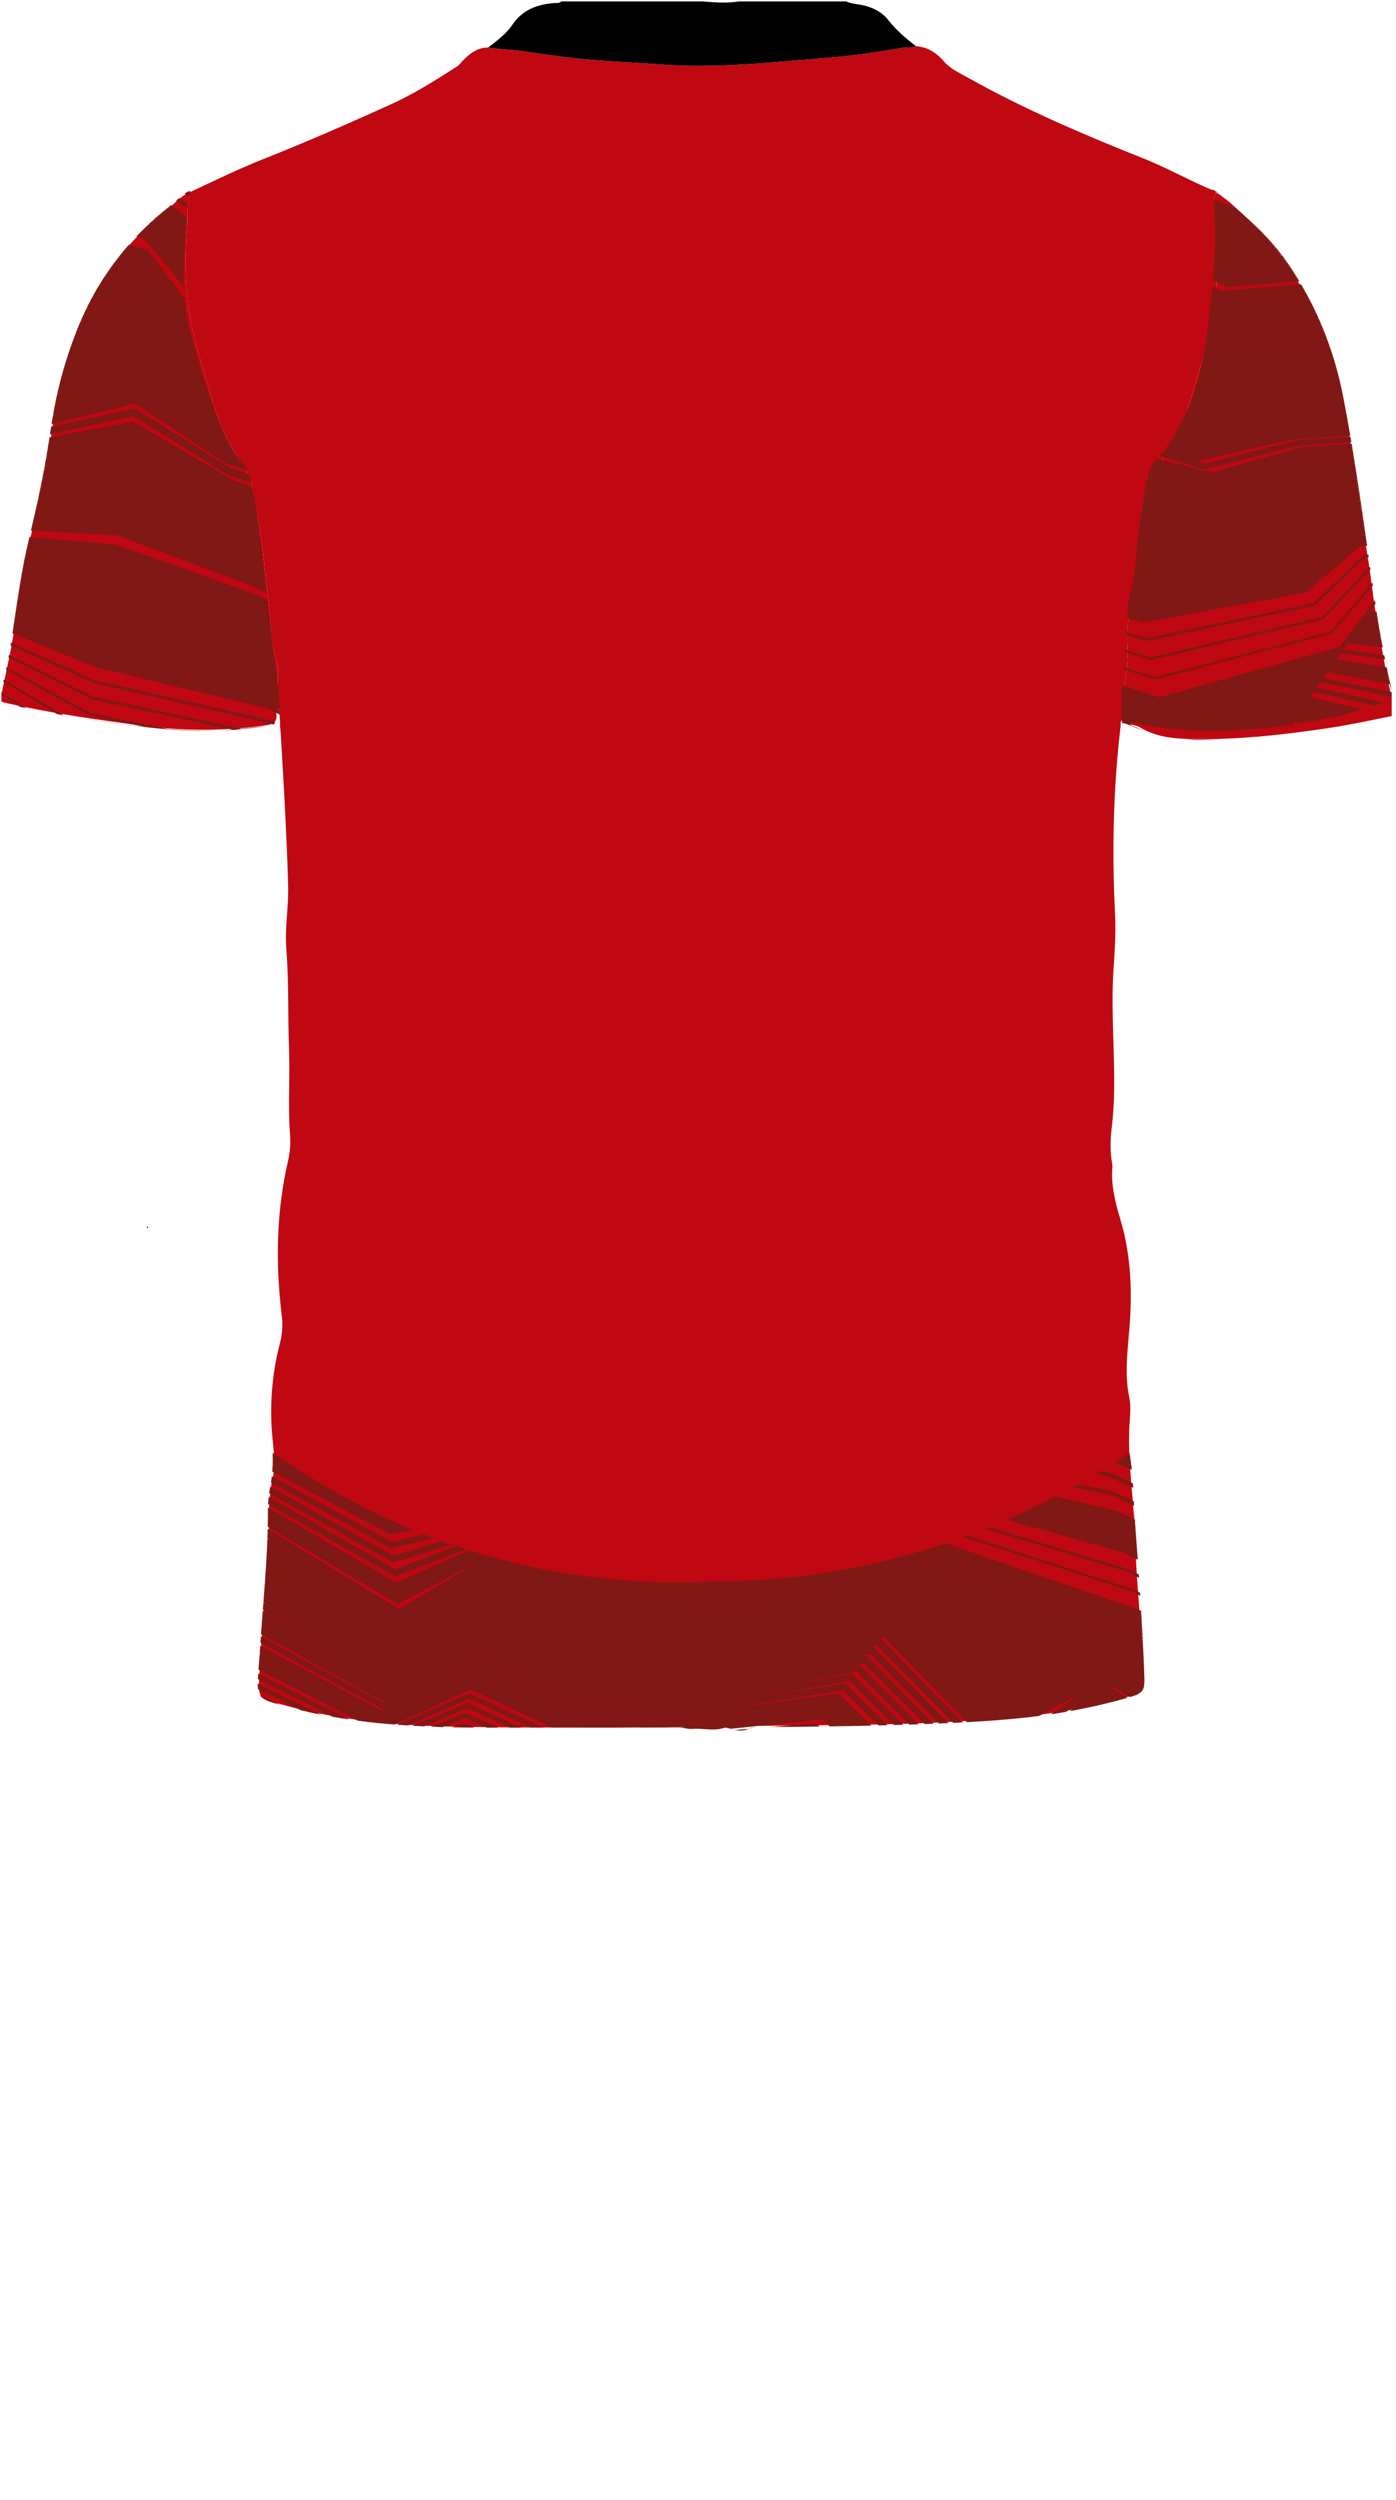<!--?xml version="1.0" encoding="utf-8"?-->
<!-- Generator: Adobe Illustrator 24.2.3, SVG Export Plug-In . SVG Version: 6.00 Build 0)  -->
<svg version="1.1" id="Camada_1" xmlns="http://www.w3.org/2000/svg" xmlns:xlink="http://www.w3.org/1999/xlink" x="0px" y="0px" viewBox="0 0 234 419" enable-background="new 0 0 234 419" xml:space="preserve">
<g onclick="select(this)" class="" id="c-estampa-primaria" fill="#bf0811">
	<path d="M203.848,32.285c0.273,0.16,0.571,0.29,0.817,0.486
		c10.193,8.098,16.727,18.492,19.741,31.162c1.316,5.53,2.12,11.126,2.859,16.75
		c0.785,5.978,2.012,11.893,2.743,17.882c0.537,4.399,1.419,8.74,2.156,13.106
		c0.295,1.749,0.74,3.473,1.116,5.209c0,1.04,0,2.08,0,3.12
		c-3.473,0.693-6.93,1.46-10.436,1.985c-7.909,1.185-15.84,2.075-23.858,1.846
		c-2.782-0.079-5.481-0.478-7.93-1.948c-0.902-0.542-2.166-0.268-2.903-1.23
		c0.269-1.317,0.001-2.647,0.137-3.98c0.287-2.809,0.876-5.61,0.721-8.439
		c-0.1-1.814-0.042-3.609,0.287-5.361c0.632-3.369,1.312-6.705,1.378-10.166
		c0.065-3.428,0.533-6.842,1.218-10.212c0.326-1.605,0.61-3.358,1.885-4.415
		c1.198-0.993,1.875-2.229,2.646-3.474c2.287-3.693,3.126-7.917,4.421-11.972
		c1.606-5.029,2.825-10.154,3.087-15.443c0.215-4.353,0.061-8.711-0.355-13.056
		C203.519,33.517,203.406,32.849,203.848,32.285z"></path>
	<path d="M0.24,116.4c0.399-1.892,0.799-3.785,1.197-5.677
		c0.756-3.595,1.274-7.23,1.779-10.865c0.936-6.742,2.826-13.277,4.238-19.916
		c0.914-4.295,1.178-8.707,2.154-12.999c1.603-7.051,3.838-13.858,7.71-20.03
		c2.81-4.479,6.325-8.341,10.492-11.583c1.22-0.949,2.171-2.227,3.598-2.916
		c0.41,0.666,0.442,1.435,0.138,2.069c-0.215,0.45-0.162,0.793-0.144,1.22
		c0.034,0.835,0.016,1.677-0.048,2.511c-0.405,5.268-0.318,10.506,0.675,15.722
		c0.914,4.794,2.512,9.389,3.865,14.058c0.954,3.292,2.415,6.309,4.326,9.15
		c0.904,1.345,1.753,2.782,2.099,4.402c0.264,1.238,0.281,2.53,0.565,3.762
		c1.292,5.608,1.553,11.353,2.304,17.031c0.32,2.417,0.119,4.893,0.904,7.26
		c0.945,2.847,0.195,5.8,0.47,8.691c-0.424,0.435-0.255,0.988-0.216,1.469
		c0.098,1.194-0.47,1.595-1.579,1.758c-6.848,1.002-13.685,1.029-20.554,0.136
		c-7.771-1.01-15.523-2.103-23.17-3.845c-0.269-0.061-0.534-0.138-0.801-0.207
		C0.24,117.2,0.24,116.8,0.24,116.4z"></path>
	<path d="M81.823,7.965c1.993,0.322,4.015,0.345,6.017,0.64
		c4.336,0.638,8.68,1.253,13.057,1.561c3.225,0.227,6.456,0.363,9.679,0.615
		c9.568,0.747,19.058-0.393,28.563-1.139c4.129-0.324,8.217-0.986,12.299-1.666
		c0.704-0.117,1.439,0.118,2.112-0.228c2.004,0.128,3.471,1.15,4.762,2.635
		c1.002,1.153,2.436,1.794,3.754,2.535c9.525,5.349,19.543,9.638,29.676,13.665
		c3.977,1.581,7.69,3.715,11.639,5.343c0.175,0.072,0.312,0.237,0.467,0.358
		c-0.442,0.564-0.33,1.232-0.27,1.851c0.417,4.345,0.57,8.702,0.355,13.056
		c-0.261,5.289-1.481,10.414-3.087,15.443c-1.294,4.054-2.133,8.279-4.421,11.972
		c-0.771,1.245-1.448,2.481-2.646,3.474c-1.275,1.057-1.559,2.81-1.885,4.415
		c-0.685,3.37-1.152,6.784-1.218,10.212c-0.066,3.46-0.746,6.797-1.378,10.166
		c-0.329,1.752-0.387,3.546-0.287,5.361c0.155,2.829-0.434,5.63-0.721,8.439
		c-0.136,1.333,0.132,2.664-0.137,3.98c-0.435,0.263-0.279,0.716-0.322,1.087
		c-1.231,10.473-1.457,20.977-0.92,31.501c0.164,3.205-0.089,6.392-0.283,9.584
		c-0.367,6.038,0.118,12.071,0.138,18.107c0.009,2.761-0.101,5.514-0.44,8.259
		c-0.23,1.87-0.259,3.75,0.062,5.62c0.041,0.236,0.103,0.48,0.082,0.714
		c-0.284,3.13,0.513,6.073,1.388,9.038c1.755,5.946,1.943,12.037,1.446,18.18
		c-0.309,3.811-0.816,7.616-0.013,11.448c0.258,1.229,0.183,2.557,0.084,3.826
		c-0.507,6.49,0.695,12.899,0.87,19.358c0.155,5.711,0.699,11.411,1.065,17.116
		c0.138,2.145,0.307,4.29,0.375,6.437c0.075,2.383-0.153,2.709-2.474,3.382
		c-5.462,1.582-11.036,2.638-16.687,3.237
		c-13.343,1.415-26.745,1.512-40.141,1.625
		c-18.556,0.157-37.114,0.496-55.67,0.2
		c-10.006-0.16-19.965-1.046-29.664-3.777c-3.688-1.039-3.81-1.06-3.586-4.808
		c0.421-7.056,0.986-14.104,1.511-21.154c0.24-3.231-0.109-6.482,0.363-9.703
		c0.075-0.514,0.089-1.044,0.225-1.541c0.858-3.142,0.106-6.277-0.044-9.409
		c-0.227-4.711,0.211-9.354,1.414-13.899c0.422-1.596,0.482-3.134,0.289-4.723
		c-1.05-8.642-0.907-17.231,1.049-25.752c0.331-1.443,0.47-2.931,0.353-4.411
		c-0.377-4.752,0.009-9.509-0.17-14.264c-0.213-5.632-0.018-11.276-0.452-16.903
		c-0.277-3.6,0.407-7.168,0.299-10.777c-0.291-9.714-0.883-19.41-1.475-29.107
		c-0.018-0.296,0.099-0.658-0.267-0.855c-0.275-2.891,0.475-5.844-0.47-8.691
		c-0.785-2.366-0.584-4.843-0.904-7.26c-0.752-5.679-1.012-11.423-2.304-17.031
		c-0.284-1.232-0.301-2.524-0.565-3.762c-0.346-1.62-1.195-3.057-2.099-4.402
		c-1.91-2.841-3.372-5.859-4.326-9.15c-1.353-4.668-2.951-9.264-3.865-14.058
		c-0.994-5.216-1.08-10.453-0.675-15.722c0.064-0.834,0.083-1.676,0.048-2.511
		c-0.018-0.427-0.071-0.77,0.144-1.22c0.304-0.635,0.271-1.403-0.138-2.069
		c4.256-1.993,8.474-4.064,12.849-5.798c7.158-2.837,14.209-5.927,21.222-9.104
		c3.902-1.767,7.518-4.042,11.105-6.359c0.391-0.253,0.692-0.65,1.017-0.998
		C78.751,8.925,80.044,7.979,81.823,7.965z"></path>
</g>
<path d="M24.725,205.565c0.028,0.021,0.075,0.038,0.081,0.064
	c0.02,0.087-0.025,0.14-0.113,0.136c-0.029-0.001-0.076-0.034-0.082-0.06
	C24.591,205.616,24.636,205.568,24.725,205.565z"></path>
<g onclick="select(this)" class="" id="c-estampa-secundaria" fill="#801815">
	<path d="M31.295,53.676l-6.322-9.129l-5.232-1.269
		c-0.117,0.152-0.239,0.301-0.355,0.455l5.743,1.255L31.295,53.676z"></path>
	<path d="M21.309,41.344c-0.457,0.536-0.901,1.08-1.333,1.632l5.208,1.263
		l6.159,8.893c-0.142-0.796-0.257-1.59-0.34-2.379l-6.419-8.532L21.309,41.344z"></path>
	<path d="M29.118,51.297L24.895,45.347l-5.766-1.261
		c-0.106,0.144-0.209,0.29-0.313,0.435l6.258,1.217L29.118,51.297z"></path>
	<path d="M26.927,49.049l-2.111-2.902l-6.29-1.224
		c-0.097,0.137-0.197,0.272-0.292,0.41l6.783,1.154L26.927,49.049z"></path>
	<path d="M22.967,65.553L8.966,69.321c-0.026,0.126-0.046,0.252-0.07,0.378
		l14.019-3.415L38.123,76.385l2.073,0.697c-0.158-0.201-0.313-0.419-0.468-0.64
		l-2.607-0.85L22.967,65.553z"></path>
	<path d="M24.505,37.989l6.296,7.025c0.012-0.543,0.029-1.082,0.052-1.614
		l-5.809-5.906C24.861,37.655,24.684,37.824,24.505,37.989z"></path>
	<path d="M25.403,37.182l5.481,5.572c0.026-0.517,0.056-1.027,0.088-1.533
		l-4.957-4.57C25.81,36.827,25.606,37.004,25.403,37.182z"></path>
	<path d="M24.739,46.948l-6.808-1.158c-0.086,0.128-0.172,0.258-0.257,0.387
		l7.279,1.059L24.739,46.948z"></path>
	<path d="M31.82,32.227c0.017-0.084,0.034-0.167,0.051-0.251
		c-0.092,0.039-0.183,0.081-0.276,0.12L31.82,32.227z"></path>
	<path d="M217.344,46.436c-0.119-0.19-0.24-0.38-0.362-0.569
		c-3.427,0.284-6.854,0.568-10.281,0.854l-3.24-1.768
		c-0.023,0.362-0.052,0.739-0.079,1.11l2.319,1.316L217.344,46.436z"></path>
	<path d="M27.502,35.381l3.66,3.043c0.034-0.492,0.064-0.974,0.093-1.451
		l-2.996-2.231C28.008,34.956,27.755,35.169,27.502,35.381z"></path>
	<path d="M30.8,47.407c-0.013-0.586-0.02-1.169-0.013-1.747l-6.599-7.363
		c-0.242,0.228-0.478,0.462-0.715,0.696c-0.095,0.096-0.191,0.191-0.285,0.288
		L24.439,39.648L30.8,47.407z"></path>
	<path d="M26.401,36.318l4.614,4.253c0.034-0.501,0.068-0.994,0.102-1.482
		l-4.034-3.354C26.853,35.928,26.629,36.125,26.401,36.318z"></path>
	<path d="M36.591,73.619l-13.343-10.129L9.337,67.58
		c-0.023,0.103-0.046,0.205-0.069,0.308l13.949-3.754L36.591,73.619z"></path>
	<path d="M33.596,69.65l-10.066-8.2L9.739,65.838
		c-0.018,0.078-0.038,0.155-0.056,0.233l13.839-4.068L33.596,69.65z"></path>
	<path d="M24.587,48.552l-7.82-0.943c-0.068,0.111-0.137,0.222-0.204,0.334
		l8.156,0.778L24.587,48.552z"></path>
	<polygon fill="none" points="12.264,57.154 12.26,57.166 12.655,57.109 	"></polygon>
	<path d="M40.543,91.619l-20.022-8.801L6.501,83.449
		c-0.069,0.3-0.141,0.6-0.212,0.899l14.08-0.188l20.934,8.716h0.002
		l2.802,1.176c-0.041-0.342-0.081-0.684-0.122-1.025l-3.43-1.403L40.543,91.619z"></path>
	<path d="M20.845,80.581L6.898,81.637c-0.06,0.281-0.115,0.562-0.177,0.842
		l13.979-0.629l20.213,8.885l0-0.001l2.938,1.202
		c-0.04-0.323-0.08-0.644-0.12-0.963l-3.581-1.426L20.845,80.581z"></path>
	<path d="M12.684,55.995c-0.007,0.018-0.013,0.036-0.02,0.055l1.917-0.223
		L12.684,55.995z"></path>
	<path d="M24.365,50.96l-9.253-0.409c-0.042,0.081-0.083,0.163-0.124,0.245
		l9.383,0.171L24.365,50.96z"></path>
	<path d="M24.439,50.157l-8.79-0.615c-0.051,0.092-0.104,0.183-0.154,0.276
		l8.992,0.398L24.439,50.157z"></path>
	<path d="M13.595,53.741c-0.02,0.046-0.037,0.092-0.056,0.138l5.047-0.311
		L13.595,53.741z"></path>
	<path d="M14.585,51.587c-0.015,0.031-0.032,0.062-0.047,0.093
		c-0.019,0.039-0.035,0.079-0.054,0.119l8.115-0.066L14.585,51.587z"></path>
	<path d="M14.093,52.651c-0.027,0.058-0.054,0.117-0.08,0.176l6.576-0.228
		L14.093,52.651z"></path>
	<path d="M220.878,78.569l6.231-0.422c-0.023-0.173-0.047-0.346-0.07-0.519
		l-6.847,0.456l-14.135,4.934c-4.64-0.635-9.288-1.257-13.931-1.894
		c-0.087,0.4-0.174,0.828-0.261,1.274l15.499,1.397L220.878,78.569z"></path>
	<path d="M215.81,94.648l10.197-7.129l2.497-0.19
		c-0.062-0.377-0.122-0.754-0.184-1.131l-2.999,0.224l-10.743,6.807
		c-8.138,0.799-16.275,1.601-24.412,2.406c-0.119,0.848-0.245,1.561-0.369,2.172
		l0.547,0.135L215.81,94.648z"></path>
	<path d="M218.685,98.848l9.083-7.763l1.315-0.105
		c-0.07-0.455-0.144-0.91-0.217-1.365l-1.795,0.14l-9.621,7.431
		c-8.829,1.398-17.659,2.794-26.489,4.192l-1.862-0.478
		C189.037,101.266,189,101.619,189,102c0,0.245-0.015,0.643-0.042,1.148l2.683,0.717
		L218.685,98.848z"></path>
	<path d="M218.792,48.911c-0.09-0.164-0.177-0.33-0.269-0.494
		c-4.714,0.372-9.427,0.744-14.141,1.118l-1.226-0.725
		c-0.033,0.346-0.071,0.703-0.107,1.056l0.372,0.23L218.792,48.911z"></path>
	<path d="M203.245,80.068l-10.004-2.42l0,0
		c-0.118,0.101-0.255,0.389-0.402,0.801l11.759,2.202l14.605-4.591l7.553-0.494
		c-0.018-0.111-0.034-0.222-0.053-0.333l-8.18,0.526L203.245,80.068z"></path>
	<path d="M225.138,85.857l3.089-0.23c-0.056-0.34-0.111-0.68-0.166-1.021
		l-3.605,0.264l-11.307,6.495c-7.56,0.496-15.12,0.99-22.679,1.492
		c-0.069,0.814-0.145,1.541-0.227,2.192l24.144-2.38L225.138,85.857z"></path>
	<path d="M217.244,96.705l9.641-7.446l1.903-0.148
		c-0.067-0.415-0.13-0.831-0.198-1.246l-2.395,0.182l-10.182,7.119
		c-8.567,1.108-17.134,2.214-25.701,3.324l-0.627-0.155
		c-0.186,0.849-0.359,1.491-0.485,2.065l1.79,0.459L217.244,96.705z"></path>
	<path d="M220.04,77.288l6.892-0.459c-0.019-0.142-0.039-0.284-0.058-0.426
		l-7.516,0.491l-14.707,4.622l-12.069-2.259c-0.089,0.317-0.181,0.678-0.274,1.068
		l13.671,1.87L220.04,77.288z"></path>
	<path d="M39.702,87.475l-18.542-9.109L7.271,79.833
		c-0.01,0.052-0.016,0.104-0.026,0.156c-0.04,0.21-0.09,0.418-0.132,0.628
		l13.913-1.054l19.492,9.053l3.069,1.222c-0.04-0.304-0.079-0.605-0.119-0.904
		l-3.724-1.443L39.702,87.475z"></path>
	<path d="M222.566,81.296l4.931-0.347c-0.034-0.237-0.071-0.474-0.104-0.712
		l-5.507,0.38l-12.999,5.559c-5.846-0.275-11.692-0.551-17.538-0.823
		c-0.086,0.547-0.169,1.107-0.248,1.675l19.053,0.128L222.566,81.296z"></path>
	<path d="M223.417,82.75l4.299-0.308c-0.042-0.27-0.079-0.541-0.119-0.812
		l-4.861,0.342l-12.433,5.87c-6.432-0.044-12.864-0.088-19.296-0.13
		c-0.081,0.615-0.157,1.235-0.226,1.854l20.776-0.639L223.417,82.75z"></path>
	<path d="M224.273,84.269l3.689-0.27c-0.049-0.305-0.1-0.609-0.149-0.914
		l-4.22,0.303l-11.869,6.182c-7.005,0.213-14.01,0.427-21.015,0.646
		c-0.071,0.682-0.135,1.359-0.187,2.023l22.445-1.476L224.273,84.269z"></path>
	<path d="M221.441,54.462c-0.02-0.048-0.04-0.096-0.06-0.144l-2.634,0.851
		c-5.5,0.382-11,0.763-16.5,1.145c-0.013,0.089-0.026,0.179-0.039,0.269
		l15.317-1.035L221.441,54.462z"></path>
	<path d="M212.896,40.456c-0.208-0.237-0.399-0.486-0.613-0.719
		c-0.084-0.092-0.178-0.174-0.263-0.264l-8.447-3.848
		c0.021,0.421,0.038,0.85,0.051,1.291l7.798,3.675L212.896,40.456z"></path>
	<path d="M213.894,41.626c-0.197-0.24-0.404-0.474-0.607-0.711
		c-0.651,0.059-1.303,0.119-1.954,0.178l-7.697-3.628
		c0.009,0.408,0.014,0.825,0.016,1.249l6.625,3.234L213.894,41.626z"></path>
	<path d="M208.219,35.888l-4.763-2.099c0.035,0.434,0.066,0.878,0.092,1.335
		l7.578,3.452C210.182,37.652,209.206,36.764,208.219,35.888z"></path>
	<path d="M215.717,44.006c-0.155-0.216-0.314-0.428-0.473-0.641
		c-2.075,0.181-4.15,0.361-6.226,0.543l-5.39-2.728
		c-0.009,0.383-0.024,0.779-0.039,1.174l4.398,2.31L215.717,44.006z"></path>
	<path d="M214.834,42.809c-0.172-0.225-0.333-0.457-0.51-0.679
		c-1.383,0.123-2.766,0.246-4.149,0.37l-6.521-3.183
		c-0.001,0.395-0.007,0.801-0.014,1.21l5.492,2.779L214.834,42.809z"></path>
	<path d="M224.697,64.471c-0.024-0.097-0.047-0.195-0.072-0.293l-12.221,0.969
		L224.697,64.471z"></path>
	<path d="M220.557,52.414c-0.014-0.032-0.03-0.063-0.045-0.094
		c-5.966,0.435-11.931,0.873-17.896,1.31c-0.015,0.117-0.032,0.239-0.048,0.357
		l17.03-1.214L220.557,52.414z"></path>
	<path d="M220.986,53.377c-0.011-0.026-0.021-0.052-0.032-0.077
		c-0.386,0.144-0.771,0.288-1.157,0.432c-5.787,0.41-11.573,0.825-17.36,1.238
		c-0.014,0.105-0.027,0.207-0.042,0.313l16.165-1.122L220.986,53.377z"></path>
	<path d="M222.901,58.312c-0.03-0.089-0.056-0.179-0.087-0.268
		c-2.404,0.478-4.807,0.955-7.211,1.435c-4.676,0.296-9.352,0.596-14.027,0.896
		c-0.01,0.047-0.021,0.089-0.031,0.136l12.872-0.799L222.901,58.312z"></path>
	<path d="M216.567,45.214c-0.135-0.202-0.267-0.406-0.406-0.606
		c-2.767,0.235-5.534,0.47-8.301,0.706l-4.297-2.257
		c-0.017,0.372-0.039,0.758-0.06,1.141l3.342,1.824L216.567,45.214z"></path>
	<path d="M222.406,56.94c-0.029-0.079-0.058-0.157-0.087-0.236
		c-1.889,0.446-3.778,0.892-5.667,1.339c-4.944,0.323-9.889,0.649-14.833,0.975
		c-0.011,0.06-0.021,0.12-0.032,0.18l13.659-0.872L222.406,56.94z"></path>
	<path d="M221.93,55.65c-0.026-0.066-0.047-0.132-0.073-0.198
		c-1.387,0.385-2.773,0.769-4.16,1.154c-5.216,0.352-10.432,0.704-15.647,1.057
		c-0.011,0.076-0.021,0.148-0.033,0.224l14.467-0.951L221.93,55.65z"></path>
	<path d="M219.227,49.708c-5.335,0.411-10.671,0.822-16.007,1.234l-0.266-0.164
		c-0.023,0.209-0.046,0.419-0.07,0.63l16.59-1.247
		C219.396,50.008,219.307,49.861,219.227,49.708z"></path>
	<path d="M64.823,284.244l-20.935-11.772
		c-0.008,0.098-0.012,0.197-0.021,0.295l20.846,11.535L64.823,284.244z"></path>
	<path d="M65.031,283.128l-21.059-12.026c-0.003,0.075-0.008,0.15-0.011,0.225
		l21.028,11.824L65.031,283.128z"></path>
	<path d="M79.687,278.691l-6.712,3.466l6.225-3.095l14.312,6.861l18.867,3.553
		c0.514-0.001,1.028-0.001,1.542-0.001c0.245-0,0.486,0.007,0.727,0.023
		c-6.966-1.328-13.933-2.655-20.899-3.985L79.687,278.691z"></path>
	<path d="M119.45,287.826c-8.367-1.631-16.733-3.266-25.1-4.9
		l-14.16-7.027l-5.885,3.266l5.619-3.01l14.448,7.089l24.451,4.719l20.55-2.558
		l3.924,3.833c0.442-0.009,0.883-0.014,1.325-0.025l-4.442-4.372L119.45,287.826z"></path>
	<path d="M79.206,280.104l-15.306,7.611l-20.319-10.867
		c-0.006,0.148-0.011,0.295-0.021,0.443l20.275,10.649l15.32-7.326l14.242,6.746
		l11.424,2.124c0.841-0.001,1.681-0.001,2.522-0.002l-14.129-2.661L79.206,280.104
		z"></path>
	<path d="M143.841,265.358l-0.052-0.051l-18.718,4.85l-15.081-5.066
		c-0.346-0.011-0.697-0.016-1.041-0.029l16.208,5.215L143.841,265.358z"></path>
	<path d="M98.262,264.154c-0.754-0.099-1.507-0.198-2.247-0.309l25.682,7.51
		C113.886,268.955,106.074,266.555,98.262,264.154z"></path>
	<path d="M143.022,264.544l-0.12-0.115l-17.904,4.558l-10.984-3.842
		c-0.306,0.001-0.617,0.007-0.922,0.006l12.014,4.036L143.022,264.544z"></path>
	<path d="M142.187,263.701l-0.189-0.179l-17.091,4.266l-7.429-2.699
		c-0.288,0.009-0.581,0.024-0.868,0.031l8.427,2.948L142.187,263.701z"></path>
	<path d="M139.63,267.485l-14.502,3.818
		c-6.694-2.154-13.389-4.308-20.084-6.462c-0.463-0.033-0.919-0.073-1.377-0.111
		l21.521,6.613L139.63,267.485z"></path>
	<path d="M79.676,277.61l14.377,6.974l24.114,4.599l20.038-2.083l2.247,2.177
		c0.48-0.004,0.96-0.009,1.44-0.014l-2.869-2.802l-20.23,2.518
		c-8.248-1.59-16.496-3.183-24.743-4.775l-14.109-6.923l-10.053,5.384
		L79.676,277.61z"></path>
	<path d="M189.445,244.619c-0.08-0.383-0.125-0.766-0.156-1.149
		c-0.54,0.357-1.123,0.736-1.743,1.133c0.684,0.294,1.368,0.588,2.052,0.882
		C189.548,245.197,189.506,244.907,189.445,244.619z"></path>
	<path d="M44.861,257.684c-0.003,0.095-0.01,0.189-0.013,0.284l22.206,13.821
		l11.226-7.419l-11.419,6.734L44.861,257.684z"></path>
	<path d="M231.397,106.563l-4.386-0.365l-0.786,1.06l5.425,0.617
		C231.562,107.438,231.481,107,231.397,106.563z"></path>
	<path d="M231.071,104.717l-2.92-0.143l-0.821,1.098l3.961,0.33
		C231.212,105.574,231.141,105.145,231.071,104.717z"></path>
	<path d="M232.55,112.55l-8.96-1.479l-0.68,0.948l9.85,1.842
		C232.681,113.425,232.615,112.987,232.55,112.55z"></path>
	<path d="M230.842,103.24c-0.012-0.092-0.026-0.183-0.038-0.275l-1.513-0.015
		l-0.855,1.137l2.556,0.125C230.943,103.888,230.885,103.565,230.842,103.24z"></path>
	<path d="M188.067,280.125l3.706,2.273c0.013-0.072,0.017-0.152,0.024-0.229
		l-3.564-2.203L188.067,280.125z"></path>
	<path d="M138.417,263.559c-1.048,0.165-2.111,0.315-3.183,0.453l-10.437,2.548
		l-4.168-1.57C120.419,264.992,120.212,265,120,265
		c-0.103,0.005-0.203,0.006-0.306,0.011l5.257,1.91L138.417,263.559z"></path>
	<path d="M187.18,281.507l3.722,2.263c0.084-0.055,0.154-0.12,0.226-0.183
		l-3.831-2.349L187.18,281.507z"></path>
	<path d="M187.77,256.973l-15.385-3.958c-0.946,0.447-1.923,0.893-2.924,1.337
		l19.237,5.398l1.975,1.053c-0.007-0.102-0.015-0.205-0.022-0.307
		c-0.055-0.713-0.112-1.426-0.168-2.139L187.77,256.973z"></path>
	<path d="M190.434,257.722c-0.063-0.802-0.125-1.603-0.19-2.405l-3.22-1.573
		l-10.945-2.544c-0.942,0.482-1.917,0.966-2.926,1.451l14.805,3.808
		L190.434,257.722z"></path>
	<path d="M18.123,99.231L3.63,96.375c-0.074,0.415-0.154,0.83-0.225,1.246
		l14.5,3.423c8.553,2.658,17.355,5.032,25.97,7.545
		c0.689,0.343,1.377,0.689,2.065,1.033c-0.067-0.432-0.138-0.938-0.212-1.51
		l-2.464-1.203L18.123,99.231z"></path>
	<path d="M45.739,245.59l19.722,10.522l2.2-0.386
		c-0.827-0.357-1.635-0.717-2.424-1.08l-0.239,0.026l-3.596-1.872
		c-1.047-0.528-2.062-1.055-3.031-1.578l-12.593-6.555
		C45.772,244.975,45.759,245.283,45.739,245.59z"></path>
	<path d="M18.476,96.799l-14.504-2.311c-0.077,0.398-0.144,0.798-0.217,1.197
		l14.517,2.861c8.419,2.565,16.838,5.134,25.254,7.712
		c0.649,0.316,1.298,0.634,1.947,0.95c-0.038-0.341-0.023-0.688,0.014-1.04
		c-0.012-0.103-0.024-0.204-0.037-0.31l-2.559-1.219L18.476,96.799z"></path>
	<path d="M17.168,106.14l27.394,7.208c0.662,0.346,1.323,0.694,1.985,1.04
		c-0.05-0.541-0.106-1.082-0.167-1.622l-2.394-1.225l-26.611-7.356l-14.39-3.976
		c-0.069,0.439-0.14,0.877-0.207,1.317c-0.002,0.013-0.004,0.026-0.006,0.039
		l14.395,4.576L17.168,106.14z"></path>
	<path d="M191.37,272.103c-0.031-0.553-0.055-1.107-0.081-1.66l-0.559-0.34
		l-32.841-11.279c-1.004,0.333-2.022,0.659-3.062,0.974l36.601,13.259
		C191.409,272.739,191.388,272.421,191.37,272.103z"></path>
	<path d="M46.84,244.227c-0.382-0.254-0.745-0.496-1.093-0.728
		c0.003,0.056,0.012,0.111,0.014,0.167L46.84,244.227z"></path>
	<path d="M21.782,74.007l-13.934,2.272C7.816,76.496,7.786,76.715,7.753,76.933
		l13.915-1.875l18.076,9.404l3.261,1.229c-0.041-0.267-0.082-0.528-0.123-0.786
		l-4.011-1.47L21.782,74.007z"></path>
	<path d="M16.615,109.277l-14.223-5.132c-0.018,0.128-0.038,0.255-0.057,0.383
		c-0.052,0.36-0.112,0.72-0.165,1.08l14.206,5.756l28.837,6.877
		c0.552,0.303,1.104,0.606,1.657,0.909c-0.025-0.548-0.057-1.126-0.093-1.722
		l-2.088-1.12L16.615,109.277z"></path>
	<path d="M17.004,106.714l-0.015-0.004L2.684,102.164
		c-0.07,0.47-0.14,0.941-0.208,1.411l14.293,5.157l28.12,7.044
		c0.615,0.33,1.231,0.66,1.846,0.99c-0.037-0.547-0.079-1.105-0.126-1.67
		l-2.27-1.19L17.004,106.714z"></path>
	<path d="M21.475,76.175L7.572,78.048c-0.039,0.241-0.081,0.481-0.122,0.721
		l13.901-1.468l18.799,9.235l3.156,1.223c-0.04-0.284-0.079-0.568-0.119-0.845
		l-3.891-1.467L21.475,76.175z"></path>
	<path d="M17.755,101.693l-14.46-3.413c-0.072,0.434-0.14,0.869-0.209,1.303
		l14.454,3.994l26.684,7.377c0.689,0.351,1.376,0.704,2.065,1.056
		c-0.068-0.537-0.142-1.064-0.223-1.581l-2.435-1.217L17.755,101.693z"></path>
	<path d="M191.49,274.087l-39.526-13.462
		c-0.607,0.168-1.22,0.333-1.838,0.494l41.373,13.118
		C191.496,274.187,191.493,274.137,191.49,274.087z"></path>
	<path d="M191.527,274.701l-0.015-0.01l-42.173-13.371
		c-0.709,0.18-1.423,0.357-2.146,0.526l44.338,12.92
		C191.529,274.744,191.528,274.722,191.527,274.701z"></path>
	<path d="M129.445,264.622c-0.881,0.07-1.771,0.129-2.666,0.181l-2.107,0.502
		l-0.945-0.368c-0.318,0.01-0.638,0.019-0.958,0.026l2.078,0.782L129.445,264.622z"></path>
	<path d="M191.451,273.436c-12.424-4.5-24.929-8.9-37.378-13.418
		c-0.479,0.142-0.957,0.284-1.443,0.422l38.835,13.227
		C191.46,273.59,191.455,273.513,191.451,273.436z"></path>
	<path stroke="#000000" stroke-width="0" stroke-linecap="round" stroke-linejoin="round" d="M49.94,286.498
		c-0.302-0.074-0.602-0.156-0.903-0.234"></path>
	<path d="M190.718,261.398l-0.001-0.001c0.034,0.476,0.07,0.953,0.103,1.429
		C190.787,262.35,190.754,261.874,190.718,261.398z"></path>
	<path d="M189.99,266.786l1.141,0.664c-0.011-0.171-0.023-0.342-0.034-0.513
		l-0.932-0.542l-28.011-9.065c-0.215,0.08-0.438,0.157-0.655,0.236L189.99,266.786
		z"></path>
	<path d="M189.254,263.494l1.674,0.932c-0.013-0.184-0.025-0.368-0.037-0.553
		l-1.46-0.813l-23.632-7.154c-0.229,0.093-0.458,0.186-0.689,0.278
		L189.254,263.494z"></path>
	<path d="M162.095,288.606c-0-0-0.001-0.001-0.001-0.001
		c-0.048,0.003-0.096,0.007-0.144,0.009
		C161.998,288.612,162.047,288.609,162.095,288.606z"></path>
	<path d="M179.375,286.744l0.002-0.002c-0.199,0.036-0.397,0.077-0.597,0.112
		C178.978,286.818,179.177,286.781,179.375,286.744z"></path>
	<path d="M66.237,262.983l-21.192-12.124c-0.048,0.398-0.095,0.796-0.109,1.198
		l21.208,12.133l11.953-4.541c-0.557-0.179-1.107-0.36-1.652-0.544
		L66.237,262.983z"></path>
	<path d="M190.676,260.804c-0.008-0.103-0.016-0.205-0.024-0.308
		c0.007,0.102,0.015,0.205,0.022,0.307L190.676,260.804z"></path>
	<path d="M65.995,260.721l-20.696-11.576c-0.032,0.171-0.059,0.342-0.096,0.513
		c-0.04,0.188-0.055,0.383-0.086,0.574l20.762,11.613l9.725-3.027
		c-0.551-0.191-1.094-0.385-1.632-0.58L65.995,260.721z"></path>
	<path d="M45.034,250.852l0.012,0.007c0.015-0.127,0.016-0.255,0.035-0.382
		C45.064,250.602,45.048,250.727,45.034,250.852z"></path>
	<path d="M79.498,289.521c0.162,0,0.324-0.001,0.486-0.001
		c-0.168-0.001-0.335-0.005-0.503-0.007L79.498,289.521z"></path>
	<path d="M65.236,254.646c-1.332-0.612-2.609-1.229-3.835-1.846l3.596,1.872
		L65.236,254.646z"></path>
	<path d="M169.461,254.352c-0.242,0.107-0.477,0.215-0.721,0.321l19.77,5.548
		l2.207,1.176c-0.014-0.198-0.029-0.396-0.043-0.594l-1.975-1.053L169.461,254.352
		z"></path>
	<path d="M190.73,270.103l0.559,0.34c0.026,0.553,0.05,1.107,0.081,1.66
		c0.018,0.318,0.038,0.635,0.057,0.953l-36.601-13.259
		c-0.248,0.075-0.504,0.146-0.754,0.221c12.449,4.518,24.955,8.917,37.378,13.418
		c0.005,0.077,0.009,0.154,0.014,0.231l-38.835-13.227
		c-0.221,0.062-0.444,0.123-0.666,0.185l39.526,13.462
		c0.003,0.05,0.006,0.1,0.009,0.15l-41.373-13.118
		c-0.261,0.068-0.524,0.135-0.787,0.201l42.173,13.371l0.015,0.01
		c0.001,0.022,0.003,0.043,0.004,0.065l-44.338-12.92
		c-2.819,0.66-5.747,1.238-8.776,1.713l-13.467,3.362l-5.257-1.91
		c-0.746,0.036-1.481,0.056-2.217,0.078l7.429,2.699l17.091-4.266l0.189,0.179
		l-17.151,4.367l-8.427-2.948c-0.875,0.02-1.735,0.023-2.595,0.025l10.984,3.842
		l17.904-4.558l0.12,0.115l-17.916,4.642l-12.014-4.036
		c-1.047-0.005-2.079-0.028-3.103-0.059l15.081,5.066l18.718-4.85l0.052,0.051
		l-18.685,4.919l-16.208-5.215c-1.321-0.052-2.619-0.129-3.903-0.221
		c6.695,2.154,13.389,4.308,20.084,6.462l14.502-3.818l-14.442,3.857
		l-21.521-6.613c-1.84-0.154-3.643-0.345-5.405-0.575
		c7.812,2.401,15.624,4.801,23.435,7.201l-25.682-7.51
		c-6.36-0.957-12.188-2.375-17.474-4.049l-12.077,5.425l-21.551-12.603
		c0,0.046-0.006,0.094-0.006,0.14c0.009,1.024-0,2.047-0.021,3.069
		l21.746,12.992l13.377-6.945l-13.14,7.749L44.875,256.207
		c-0.097,4.094-0.399,8.175-0.716,12.256l10.408,6.12l-10.415-6.037
		c-0.032,0.407-0.063,0.813-0.095,1.22l18.121,10.503l-18.132-10.355
		c-0.11,1.415-0.215,2.831-0.314,4.246c0.009-0.103,0.018-0.205,0.028-0.308
		l20.849,11.537l-0.181,0.093L43.729,274.218c-0.025,0.354-0.048,0.709-0.072,1.063
		l20.6,11.21l-0.34,0.169l-20.294-10.853c0.001-0.021,0.002-0.042,0.002-0.063
		c-0.01,0.158-0.022,0.316-0.032,0.474c-0.073,1.19-0.174,2.378-0.265,3.566
		l16.612,8.562c0.481,0.064,0.959,0.141,1.441,0.198
		c1.571,0.187,3.143,0.329,4.716,0.453l12.784-5.871l13.61,6.368
		c-0.481-0-0.962,0.002-1.443,0.001l-12.441-5.748l-12.01,5.289
		c0.607,0.046,1.213,0.085,1.82,0.123l10.182-4.484l10.437,4.823
		c-0.186-0-0.372,0.001-0.557,0.001c-0.368-0-0.736,0.003-1.104,0.003
		l-9.058-4.132l-9.115,3.843c0.628,0.036,1.257,0.066,1.886,0.095l7.217-3.043
		l7.111,3.244c-0.628,0.003-1.256,0.003-1.884,0.006l-5.508-2.48l-5.762,2.322
		c0.641,0.025,1.282,0.058,1.923,0.077l3.823-1.54l3.609,1.625
		c-0.545,0.002-1.09,0.002-1.635,0.003c5.141,0.039,10.284-0.026,15.425-0.005
		c6.159,0.026,12.318-0.013,18.477-0.026c0.64-0.001,1.302,0.264,1.871,0.246
		c-0.049-0.017-0.098-0.037-0.147-0.054c0.096,0.018,0.193,0.037,0.289,0.055
		c1.783-0.188,3.577,0.403,5.33-0.14c0.418-0.129,0.779-0.044,1.162,0.092
		c1.128,0.402,2.256,0.488,3.367-0.065c0.452-0.225,0.938-0.166,1.414-0.172
		c0.016-0,0.032-0,0.048-0c-0.121-0-0.241-0.003-0.362-0.002
		c-0.357,0.001-0.735-0.073-1.06,0.121c-0.1,0.06-0.201,0.106-0.301,0.152
		l-2.252,0.186c-0.259-0.052-0.518-0.12-0.777-0.198l15.39-1.6l1.22,1.182
		c-0.576,0.005-1.151,0.013-1.727,0.021l-0.544-0.522l-7.782,0.641
		c4.757-0.053,9.515-0.092,14.271-0.192l-3.924-3.833l-20.55,2.558l-24.451-4.719
		l-14.448-7.089l-5.619,3.01l5.885-3.266l14.16,7.027
		c8.367,1.634,16.733,3.269,25.1,4.9l20.729-2.985l4.442,4.372
		c0.481-0.012,0.963-0.013,1.445-0.027l-5.531-5.443l-19.481,2.805l20.274-3.296
		l5.953,5.901c0.491-0.014,0.982-0.028,1.473-0.042l-7.063-7.002l-15.614,2.538
		l16.394-2.956l7.4,7.387c0.505-0.015,1.011-0.03,1.516-0.045l-8.546-8.531
		l-11.441,2.063l12.217-2.41l8.804,8.847c0.519-0.016,1.039-0.034,1.558-0.051
		l-9.988-10.037l-6.107,1.205l6.86-1.464c2.838,2.87,7.618,7.635,10.257,10.261
		c0.498-0.017,0.997-0.034,1.495-0.053l-11.371-11.499l-1.195,0.255l1.94-0.444
		c3.207,3.263,8.667,8.748,11.559,11.65c0.513-0.021,1.025-0.041,1.538-0.063
		l-12.655-12.875l0.68-0.166c3.554,3.637,9.667,9.828,12.804,13.003
		c0.533-0.025,1.066-0.054,1.599-0.082l-0.536-0.534l-13.351-13.663l0.6-0.155
		c3.89,4.003,10.618,10.876,13.985,14.313c3.46-0.191,6.916-0.446,10.364-0.829
		c0.585-0.065,1.165-0.156,1.748-0.23l6.647-3.669l-4.683,3.41
		c0.847-0.125,1.69-0.273,2.534-0.42l2.291-1.669l-1.619,1.544
		c3.229-0.581,6.431-1.303,9.592-2.215l-2.462-1.485l0.144-0.328l2.77,1.684
		c2.199-0.658,2.485-1.084,2.403-3.42c-0.157-4.442-0.396-8.879-0.678-13.314
		c0.043,0.771,0.086,1.541,0.121,2.312l-0.377-0.229l-32.399-11.127
		c-0.201,0.068-0.4,0.137-0.602,0.204L190.73,270.103z M43.972,271.102
		l21.059,12.026l-0.042,0.023l-21.028-11.824
		C43.964,271.252,43.969,271.177,43.972,271.102z M43.867,272.767
		c0.009-0.098,0.013-0.197,0.021-0.295l20.935,11.772l-0.11,0.059L43.867,272.767z
		 M104.821,289.483l-11.424-2.124l-14.242-6.746l-15.32,7.326l-20.275-10.649
		c0.01-0.147,0.015-0.295,0.021-0.443l20.319,10.867l15.306-7.611l14.008,6.715
		l14.129,2.661C106.502,289.482,105.661,289.482,104.821,289.483z M113.921,289.474
		c-0.514,0.001-1.028,0.001-1.542,0.001l-18.867-3.553l-14.312-6.861l-6.225,3.095
		l6.712-3.466l14.061,6.821c6.966,1.331,13.932,2.657,20.899,3.985
		C114.407,289.481,114.165,289.474,113.921,289.474z M79.941,277.28l14.109,6.923
		c8.248,1.592,16.495,3.185,24.743,4.775l20.23-2.518l2.869,2.802
		c-0.48,0.005-0.96,0.01-1.44,0.014l-2.247-2.177l-20.038,2.083l-24.114-4.599
		l-14.377-6.974l-9.788,5.054L79.941,277.28z M67.053,271.788L44.847,257.967
		c0.003-0.095,0.011-0.189,0.013-0.284l22,13.419l11.419-6.734L67.053,271.788
		z M190.902,283.77l-3.722-2.263l0.118-0.268l3.831,2.349
		C191.056,283.65,190.986,283.715,190.902,283.77z M191.774,282.398l-3.706-2.273
		l0.167-0.159l3.564,2.203C191.79,282.246,191.786,282.326,191.774,282.398z"></path>
	<path d="M126.778,264.802c-1.008,0.058-2.026,0.102-3.052,0.134l0.945,0.368
		L126.778,264.802z"></path>
	<path d="M135.234,264.013c-1.894,0.245-3.822,0.452-5.79,0.609l-4.599,1.123
		l-2.078-0.782c-0.708,0.017-1.422,0.025-2.138,0.029l4.168,1.57L135.234,264.013z"></path>
	<path d="M66.409,289.024c-0.103-0.008-0.207-0.018-0.31-0.026l-0.004,0.002
		C66.2,289.008,66.304,289.016,66.409,289.024z"></path>
	<path d="M143.306,289.247c0.441-0.006,0.881-0.02,1.322-0.028l-0.005-0.005
		c-0.442,0.011-0.883,0.015-1.325,0.025L143.306,289.247z"></path>
	<path d="M75.82,289.466c1.22,0.027,2.441,0.037,3.662,0.048l-1.756-0.78
		L75.82,289.466z"></path>
	<path d="M187.024,253.743l3.22,1.573c0.065,0.802,0.126,1.603,0.19,2.405
		l-2.476-1.263l-14.805-3.808c-0.254,0.122-0.509,0.244-0.767,0.365l15.385,3.958
		l2.714,1.385c0.056,0.713,0.113,1.426,0.168,2.139
		c-0.127-1.788-0.253-3.576-0.387-5.365c-0.055-0.731-0.095-1.463-0.133-2.195
		c0.009,0.569,0.017,1.139,0.061,1.706l-2.975-1.454l-10.338-2.403
		c-0.264,0.138-0.531,0.275-0.801,0.413L187.024,253.743z"></path>
	<path d="M65.461,256.112l-19.722-10.522c0.02-0.307,0.032-0.615,0.038-0.923
		l12.593,6.555c-4.815-2.599-8.664-5.089-11.53-6.995l-1.079-0.562
		c-0.002-0.055-0.011-0.111-0.014-0.167c-0.017-0.011-0.032-0.022-0.049-0.033
		c0.036,1.178,0.015,2.354-0.096,3.528c0.016-0.131,0.034-0.262,0.048-0.393
		l19.656,10.487l3.934-0.691c-0.536-0.222-1.059-0.446-1.58-0.671L65.461,256.112
		z"></path>
	<path d="M65.736,258.431l-20.172-11.024c-0.039,0.348-0.086,0.696-0.14,1.044
		l20.176,11.026l7.079-1.721c-0.544-0.205-1.09-0.41-1.62-0.619L65.736,258.431
		z"></path>
	<path stroke="#000000" stroke-width="0" stroke-linecap="round" stroke-linejoin="round" d="M45.505,121.564
		c-0.054,0.017-0.113,0.032-0.173,0.046"></path>
	<path d="M230.461,118.261l-0.048-0.011c-0.679,0.22-1.355,0.454-2.039,0.654
		C229.073,118.7,229.768,118.486,230.461,118.261z"></path>
	<path d="M45.034,121.673c0.051-0.006,0.091-0.021,0.139-0.029
		c-0.184,0.033-0.389,0.057-0.627,0.071c-0.518,0.031-1.035,0.077-1.552,0.125
		c-0.719,0.066-1.435,0.15-2.151,0.235c0.241-0.061,0.483-0.122,0.722-0.19
		c-0.248,0.073-0.499,0.132-0.749,0.193c-0.123,0.015-0.247,0.029-0.371,0.044
		L15.568,116.743l-14.063-7.013c-0.029,0.16-0.059,0.32-0.089,0.48l13.998,6.98
		l23.558,5.094c-1.039,0.109-2.081,0.197-3.135,0.202
		c-2.556,0.012-5.098-0.109-7.636-0.307l-13.05-2.686l-14.054-7.7
		c-0.032,0.149-0.062,0.299-0.095,0.448l13.997,7.669l9.206,1.895
		c-0.148-0.016-0.296-0.029-0.444-0.046c-4.286-0.49-8.551-1.114-12.799-1.842
		c3.106,0.54,6.222,1.028,9.352,1.436c5.675,0.739,11.359,1.371,17.09,1.087
		C39.954,122.315,42.493,121.949,45.034,121.673z"></path>
	<path d="M0.24,116.416l3.156,2.057c0.334,0.067,0.668,0.135,1.002,0.201
		l-4.157-2.71C0.24,116.115,0.24,116.266,0.24,116.416z"></path>
	<path d="M4.43,118.695c0.75,0.153,1.504,0.291,2.255,0.438
		c-0.764-0.146-1.525-0.309-2.288-0.459L4.43,118.695z"></path>
	<path d="M3.42,118.489l-0.025-0.016c-1.052-0.211-2.106-0.41-3.156-0.633
		C1.301,118.052,2.36,118.272,3.42,118.489z"></path>
	<path d="M0.725,113.485c-0.164,0.731-0.329,1.463-0.485,2.195
		c0.12-0.464,0.226-0.931,0.325-1.399l9,5.391
		c0.377,0.068,0.754,0.136,1.132,0.202l-10.046-6.017
		C0.677,113.733,0.701,113.609,0.725,113.485z"></path>
	<path d="M43.224,281.367l12.538,6.336c0.917,0.161,1.836,0.313,2.759,0.448
		l-15.235-7.7C43.265,280.757,43.24,281.062,43.224,281.367z"></path>
	<path d="M45.776,285.357c0.732,0.224,1.471,0.412,2.207,0.614
		c-0.385-0.11-0.771-0.218-1.154-0.334l-3.278-1.589
		C43.906,284.637,44.57,284.987,45.776,285.357z"></path>
	<path d="M43.251,283.125c0.02,0.148,0.048,0.289,0.084,0.416
		C43.3,283.413,43.273,283.274,43.251,283.125z"></path>
	<path d="M43.251,283.125c-0.003-0.023-0.006-0.045-0.009-0.069l-0.005-0.003
		C43.24,283.08,43.247,283.1,43.251,283.125z"></path>
	<path d="M43.335,283.541c0.011,0.041,0.025,0.08,0.037,0.118
		C43.359,283.621,43.346,283.582,43.335,283.541z"></path>
	<path d="M43.372,283.659c0.038,0.112,0.082,0.219,0.135,0.317
		C43.455,283.879,43.41,283.773,43.372,283.659z"></path>
	<path d="M43.242,283.057l7.161,3.546c1.109,0.266,2.221,0.519,3.34,0.741
		l-10.548-5.222C43.19,282.48,43.209,282.781,43.242,283.057z"></path>
	<path d="M43.551,284.049c-0.014-0.024-0.03-0.047-0.044-0.072
		c0.011,0.02,0.016,0.045,0.027,0.064L43.551,284.049z"></path>
	<path stroke="#000000" stroke-width="0" stroke-linecap="round" stroke-linejoin="round" d="M220.246,122.511
		c-0.041,0.006-0.082,0.012-0.123,0.017"></path>
	<path d="M189.652,218.694c-0.007,0.189-0.018,0.378-0.025,0.568
		c0.001,0.033,0.001,0.065,0.002,0.098
		C189.633,219.138,189.649,218.915,189.652,218.694z"></path>
	<path d="M216.667,122.973c0.126-0.015,0.252-0.033,0.379-0.048
		c-0.314,0.038-0.628,0.079-0.942,0.115
		C216.292,123.017,216.48,122.996,216.667,122.973z"></path>
	<path d="M198.635,123.898c0.778,0.065,1.563,0.108,2.367,0.1
		c1.247-0.011,2.492-0.042,3.734-0.087
		C202.703,123.934,200.668,123.905,198.635,123.898z"></path>
	<path d="M189.445,244.619c0.06,0.288,0.102,0.578,0.154,0.867
		c-0.684-0.294-1.368-0.588-2.052-0.882c-0.237,0.152-0.469,0.301-0.717,0.458
		l2.9,1.246c-0.095-0.959-0.223-1.916-0.39-2.871
		c-0.017,0.011-0.033,0.022-0.05,0.033
		C189.32,243.853,189.365,244.236,189.445,244.619z"></path>
	<path d="M185.533,247.349l4.421,1.983c-0.013-0.246-0.03-0.491-0.045-0.736
		c-1.396-0.63-2.792-1.262-4.188-1.888l-1.204-0.214
		c-0.283,0.171-0.575,0.346-0.869,0.521L185.533,247.349z"></path>
	<path d="M186.273,250.535l3.828,1.791c-0.011-0.234-0.023-0.468-0.034-0.701
		c-1.194-0.561-2.387-1.121-3.59-1.684l-5.816-1.199
		c-0.276,0.155-0.546,0.309-0.83,0.465L186.273,250.535z"></path>
	<path d="M46.896,121.511c0.018,0.201,0.036,0.402,0.052,0.603l0.025,0.014
		c-0.004-0.183-0.009-0.378-0.015-0.582
		C46.937,121.534,46.917,121.523,46.896,121.511z"></path>
	<path d="M45.355,121.22l0.401,0.225c0.16-0.094,0.288-0.215,0.394-0.353
		c-0.205-0.115-0.41-0.23-0.615-0.345l-29.557-6.712L1.853,107.663
		c0.028-0.167,0.052-0.335,0.078-0.502c-0.053,0.338-0.109,0.675-0.163,1.012
		l14.052,6.339L45.355,121.22z"></path>
	<path d="M208.219,35.888c0.987,0.876,1.963,1.765,2.908,2.689l-7.578-3.452
		c0.009,0.163,0.015,0.334,0.023,0.5l8.447,3.848
		c0.085,0.091,0.179,0.172,0.263,0.264c0.214,0.234,0.405,0.482,0.613,0.719
		l-1.475,0.135l-7.798-3.675c0.005,0.181,0.009,0.366,0.013,0.55l7.697,3.628
		c0.651-0.06,1.303-0.119,1.954-0.178c0.203,0.237,0.409,0.471,0.607,0.711
		l-3.617,0.323l-6.625-3.234c0.001,0.2,0.002,0.399,0.002,0.602l6.521,3.183
		c1.383-0.124,2.766-0.247,4.149-0.37c0.177,0.222,0.338,0.454,0.51,0.679
		l-5.702,0.497l-5.492-2.779c-0.004,0.218-0.006,0.431-0.011,0.653l5.39,2.728
		c2.075-0.181,4.15-0.362,6.226-0.543c0.159,0.213,0.318,0.425,0.473,0.641
		l-7.73,0.658l-4.398-2.31c-0.009,0.235-0.015,0.464-0.026,0.704l4.297,2.257
		c2.767-0.236,5.534-0.471,8.301-0.706c0.139,0.2,0.27,0.404,0.406,0.606
		l-9.723,0.808l-3.342-1.824c-0.014,0.252-0.025,0.498-0.041,0.755l3.24,1.768
		c3.427-0.286,6.854-0.57,10.281-0.854c0.122,0.189,0.242,0.378,0.362,0.569
		l-11.642,0.943l-2.319-1.316c-0.019,0.269-0.036,0.532-0.058,0.806l2.218,1.259
		c4.082-0.332,8.164-0.662,12.246-0.992c0.061,0.101,0.123,0.202,0.185,0.302
		c-0.651-1.097-1.327-2.183-2.058-3.244c-1.999-2.902-4.395-5.482-7.052-7.811
		c-1.111-0.974-2.202-1.973-3.268-2.997c-0.133-0.128-0.275-0.242-0.414-0.359
		c0.669,0.698,1.373,1.359,2.088,2.008l-3.854-1.698
		c0.013,0.151,0.028,0.298,0.041,0.452L208.219,35.888z"></path>
	<path d="M204.401,32.434c-0.37-0.25-0.758-0.474-1.154-0.688
		c0.008,0.069,0.017,0.137,0.025,0.207L204.401,32.434z"></path>
	<path d="M45.214,118.241l-28.837-6.877l-14.206-5.756
		c0.054-0.36,0.114-0.72,0.165-1.08c0.018-0.128,0.038-0.255,0.057-0.383
		l14.223,5.132l28.074,7.032l2.088,1.12c-0.013-0.219-0.027-0.439-0.042-0.663
		c-0.615-0.33-1.231-0.66-1.846-0.99l-28.12-7.044l-14.293-5.157
		c0.068-0.471,0.138-0.941,0.208-1.411l14.304,4.547l0.015,0.004l27.335,7.192
		l2.27,1.19c-0.02-0.236-0.041-0.471-0.062-0.709
		c-0.662-0.346-1.323-0.694-1.985-1.04l-27.394-7.208l0-0l-14.395-4.576
		c-0.252,1.683-0.498,3.366-0.757,5.047c0.023-0.154,0.048-0.308,0.071-0.461
		l14.135,5.727l28.806,6.87l1.588,0.872c-0.009,0.085-0.017,0.17-0.031,0.254
		c-0.023,0.14-0.048,0.267-0.075,0.386c0.064-0.256,0.115-0.523,0.153-0.803
		c0.032,0.228,0.055,0.456,0.083,0.684c-0.014-0.157-0.028-0.315-0.042-0.472
		l0.192,0.105c-0.008-0.205-0.017-0.407-0.027-0.621
		C46.318,118.848,45.766,118.544,45.214,118.241z"></path>
	<path d="M38.522,78.369l-15.919-9.921L8.575,71.499
		c-0.025,0.173-0.056,0.346-0.08,0.519c-0.035,0.257-0.084,0.51-0.121,0.766
		l14.012-3.047l15.63,9.741l4.122,1.426c-0.122-0.536-0.245-1.009-0.369-1.412
		L38.522,78.369z"></path>
	<path d="M41,78c-0.273-0.273-0.54-0.584-0.804-0.919l-2.073-0.697L22.914,66.284
		L8.895,69.699c0.025-0.126,0.045-0.252,0.07-0.378l14.001-3.768l14.154,10.039
		l2.607,0.85C36.359,71.634,33.782,62.236,32,56
		c-0.274-0.958-0.487-1.915-0.657-2.869l-6.159-8.893l-5.208-1.263
		c0.432-0.552,0.876-1.096,1.333-1.632l3.274,0.876l6.419,8.532
		c-0.025-0.239-0.042-0.476-0.063-0.715l-6.133-8.152l-3.217-0.86
		c-3.656,4.16-6.557,8.892-8.663,14.217c-2.021,5.109-3.463,10.401-4.283,15.811
		l14.034-3.419l14.89,9.889l3.988,1.34C41.37,78.393,41.185,78.093,41,78z
		 M19.74,43.278l5.232,1.269l6.322,9.129l-6.166-8.687l-5.743-1.255
		C19.501,43.579,19.623,43.43,19.74,43.278z M19.129,44.087l5.766,1.261
		l4.223,5.95l-4.044-5.559l-6.258-1.217C18.92,44.377,19.023,44.23,19.129,44.087
		z M18.526,44.924l6.29,1.224l2.111,2.902l-1.911-2.561l-6.783-1.154
		C18.329,45.196,18.429,45.061,18.526,44.924z M17.931,45.79l6.808,1.158
		l0.214,0.288l-7.279-1.059C17.76,46.047,17.845,45.918,17.931,45.79z
		 M16.767,47.609l7.82,0.943l0.133,0.169l-8.156-0.778
		C16.631,47.831,16.7,47.72,16.767,47.609z M15.648,49.542l8.79,0.615
		l0.048,0.058l-8.992-0.398C15.545,49.725,15.598,49.634,15.648,49.542z
		 M15.112,50.551l9.253,0.409l0.005,0.006l-9.383-0.171
		C15.029,50.714,15.07,50.632,15.112,50.551z M14.537,51.68
		c0.015-0.031,0.032-0.062,0.047-0.093l8.013,0.146l-8.115,0.066
		C14.502,51.76,14.518,51.72,14.537,51.68z M14.093,52.651l6.496-0.053
		l-6.576,0.228C14.04,52.768,14.067,52.71,14.093,52.651z M13.595,53.741
		l4.991-0.173l-5.047,0.311C13.558,53.833,13.575,53.787,13.595,53.741z
		 M12.684,55.995l1.897-0.169l-1.917,0.223
		C12.671,56.032,12.677,56.013,12.684,55.995z M12.264,57.154l0.391-0.046
		l-0.395,0.057C12.261,57.162,12.263,57.158,12.264,57.154z M9.739,65.838
		l13.79-4.388l10.066,8.2l-10.074-7.647L9.683,66.072
		C9.701,65.994,9.72,65.916,9.739,65.838z M9.337,67.58l13.911-4.09l13.343,10.129
		l-13.373-9.485L9.268,67.888C9.291,67.785,9.314,67.683,9.337,67.58z"></path>
	<path d="M41.305,92.876h-0.002l-20.934-8.716L6.289,84.348
		c0.071-0.3,0.143-0.599,0.212-0.899l14.02-0.631l20.022,8.801l0.011,0.006
		l3.43,1.403c-0.044-0.365-0.088-0.729-0.133-1.091L40.913,90.734l-0,0.001
		l-20.213-8.885L6.721,82.479c0.062-0.28,0.117-0.562,0.177-0.842l13.946-1.056
		l19.306,8.966l3.581,1.426c-0.048-0.382-0.097-0.759-0.146-1.135l-3.069-1.222
		l-19.492-9.053l-13.913,1.054c0.042-0.21,0.092-0.418,0.132-0.628
		c0.01-0.052,0.017-0.104,0.026-0.156l13.889-1.467l18.542,9.109l0.04,0.016
		l3.724,1.443c-0.053-0.397-0.107-0.789-0.16-1.176l-3.156-1.223L21.351,77.3
		L7.45,78.769c0.041-0.24,0.083-0.48,0.122-0.721l13.902-1.873l17.822,9.272
		l3.891,1.467c-0.06-0.416-0.12-0.824-0.181-1.222l-3.261-1.229l-18.076-9.404
		L7.753,76.933c0.032-0.218,0.063-0.436,0.094-0.654l13.934-2.272l17.09,9.429
		l4.011,1.47c-0.196-1.236-0.396-2.363-0.598-3.331l-3.351-1.194l-16.638-9.748
		L8.293,73.302c-0.805,5.411-1.959,10.74-3.206,16.053
		c0.033-0.141,0.065-0.283,0.099-0.424l14.336,0.755l22.213,8.321l2.975,1.315
		c-0.192-1.712-0.394-3.493-0.604-5.269L41.305,92.876z"></path>
	<path d="M21.58,41.023l0.01,0.003c0.308-0.35,0.611-0.704,0.93-1.046
		C22.203,40.324,21.886,40.67,21.58,41.023z"></path>
	<path d="M222.452,112.695l10.478,1.96c0.091,0.348,0.201,0.691,0.35,1.025
		c-0.342-1.505-0.663-3.013-0.974-4.524c0.037,0.188,0.076,0.376,0.111,0.564
		c0.006,0.033,0.01,0.067,0.016,0.101l-8.42-1.39l0.717-0.985l7.442,1.048
		c-0.046-0.225-0.092-0.45-0.137-0.676l-6.917-0.974l0.752-1.022l5.905,0.671
		c-0.399-2.091-0.764-4.19-1.076-6.297c0.015,0.107,0.03,0.213,0.044,0.32
		l-1.2-0.012l0.888-1.176l0.14-0.005c-0.036-0.245-0.071-0.49-0.107-0.736
		l-5.927,7.811l-30.2,8.468l-6.244-1.99C188.035,115.577,188,116,188,116
		c0.028,1.766,0.056,3.533,0.083,5.299c0.102-0.159,0.299-0.15,0.764,0.044
		c0.974,0.407,1.951,0.779,2.938,1.108c-0.769-0.319-1.537-0.649-2.322-0.936
		c0.102-0.374,0.342-0.485,0.808-0.381c9.221,2.068,18.46,1.539,27.69,0.09
		c-0.296,0.046-0.591,0.089-0.887,0.133l-0.388-0.01l0.122-0.026l0.102-0.455
		l1.217,0.33c0.779-0.124,1.554-0.262,2.328-0.406l0.006,0.002
		c0.034-0.006,0.068-0.014,0.103-0.02c0.22-0.041,0.44-0.088,0.66-0.131
		c0.429-0.084,0.859-0.165,1.286-0.256l-0.021-0.005
		c0.68-0.145,1.356-0.299,2.031-0.461l0.028,0.007
		c0.36-0.086,0.717-0.181,1.076-0.272c0.119-0.03,0.238-0.06,0.356-0.09
		c0.211-0.054,0.422-0.104,0.632-0.16l-0.026-0.006
		c0.598-0.16,1.196-0.318,1.789-0.492l-8.749-2.114l0.033-0.051l0.539-0.788
		l10.215,2.299c0.531-0.172,1.066-0.328,1.594-0.511l-11.294-2.542l0.6-0.877
		l11.966,2.476c0-0.272,0-0.544,0-0.816l-11.47-2.373L222.452,112.695z
		 M229.292,102.95l1.513,0.015c0.012,0.092,0.026,0.183,0.038,0.275
		c0.043,0.326,0.101,0.648,0.151,0.972l-2.556-0.125L229.292,102.95z M228.151,104.574
		l2.92,0.143c0.07,0.429,0.141,0.858,0.22,1.285l-3.961-0.33L228.151,104.574z
		 M227.011,106.198l4.386,0.365c0.083,0.437,0.165,0.875,0.253,1.311l-5.425-0.617
		L227.011,106.198z M223.59,111.07l8.96,1.479
		c0.064,0.438,0.131,0.876,0.21,1.311l-9.85-1.842L223.59,111.07z"></path>
	<path d="M193.639,113.847c9.877-2.554,19.753-5.111,29.631-7.662l6.839-8.041
		c-0.024-0.167-0.049-0.333-0.073-0.5l-6.977,8.203l-29.41,7.605l-5.313-1.616
		c-0.01,0.131-0.021,0.261-0.031,0.389L193.639,113.847z"></path>
	<path d="M17.375,104.184l26.611,7.356l2.394,1.225
		c-0.029-0.254-0.059-0.506-0.091-0.758c-0.689-0.351-1.376-0.705-2.065-1.056
		l-26.684-7.377L3.086,99.582c0.07-0.434,0.137-0.869,0.209-1.303l14.46,3.413
		l25.875,7.517l2.435,1.217C46.043,110.285,46.023,110.14,46,110
		c-0.019-0.115-0.039-0.25-0.059-0.379c-0.689-0.343-1.376-0.689-2.065-1.033
		c-8.615-2.513-17.417-4.887-25.97-7.545L3.405,97.621
		C3.476,97.205,3.556,96.79,3.63,96.375l14.492,2.856l25.141,7.678l2.464,1.203
		c-0.077-0.586-0.157-1.235-0.241-1.943c-0.038,0.352-0.052,0.7-0.014,1.04
		c-0.649-0.316-1.298-0.634-1.947-0.95c-8.415-2.578-16.834-5.147-25.254-7.712
		L3.755,95.685c0.073-0.399,0.14-0.799,0.217-1.197l14.504,2.311l24.416,7.841
		l2.559,1.219c-0.185-1.567-0.387-3.384-0.604-5.322l-2.395-1.086l-0.032-0.013
		l-23.073-8.206l-14.404-1.255c-0.094,0.397-0.184,0.795-0.278,1.192
		c-0.813,3.421-1.366,6.886-1.886,10.356c0.067-0.439,0.138-0.878,0.207-1.317
		L17.375,104.184z"></path>
	<path d="M46.511,120.258c-0.031,0.125-0.059,0.252-0.102,0.366
		C46.447,120.513,46.48,120.391,46.511,120.258z"></path>
	<path d="M2.773,101.563l0,0c0.002-0.013,0.004-0.026,0.006-0.039
		C2.777,101.538,2.775,101.551,2.773,101.563z"></path>
	<path d="M204.382,49.535c4.714-0.374,9.427-0.746,14.141-1.118
		c0.092,0.163,0.179,0.329,0.269,0.494l-15.371,1.185l-0.372-0.23
		c-0.031,0.303-0.061,0.604-0.095,0.912l0.266,0.164
		c5.335-0.412,10.671-0.823,16.007-1.234c0.08,0.153,0.169,0.3,0.247,0.454
		l-16.59,1.247c-0.082,0.726-0.172,1.466-0.269,2.222
		c5.965-0.437,11.931-0.875,17.896-1.31c0.015,0.032,0.03,0.063,0.045,0.094
		l-0.958,0.358l-17.03,1.214c-0.042,0.325-0.086,0.653-0.131,0.983
		c5.787-0.413,11.573-0.828,17.36-1.238c0.386-0.144,0.771-0.288,1.157-0.432
		c0.011,0.026,0.021,0.052,0.032,0.077l-2.426,0.783l-16.165,1.122
		c-0.047,0.34-0.097,0.686-0.147,1.032c5.5-0.382,11-0.764,16.5-1.145
		l2.634-0.851c0.02,0.048,0.04,0.096,0.06,0.144l-3.916,1.086l-15.317,1.035
		c-0.052,0.359-0.103,0.715-0.159,1.08c5.216-0.353,10.431-0.705,15.647-1.057
		c1.387-0.385,2.773-0.769,4.16-1.154c0.026,0.065,0.048,0.132,0.073,0.198
		l-5.446,1.287l-14.467,0.951C202.011,57.926,202.006,57.962,202,58
		c-0.054,0.351-0.122,0.677-0.181,1.017c4.944-0.325,9.888-0.652,14.833-0.975
		c1.889-0.447,3.778-0.893,5.667-1.339c0.029,0.079,0.058,0.157,0.087,0.236
		l-6.96,1.385l-13.659,0.872c-0.07,0.393-0.134,0.799-0.211,1.178
		c4.676-0.3,9.351-0.6,14.027-0.896c2.403-0.48,4.807-0.957,7.211-1.435
		c0.031,0.089,0.056,0.179,0.087,0.268l-8.484,1.4l-12.872,0.799
		c-1.783,8.627-5.281,13.723-7.144,15.912l7.436,2.242l15.856-3.998l8.829-0.558
		c-0.052-0.308-0.106-0.615-0.158-0.923l-8.817,0.557l-15.689,3.956l-1.356-0.409
		l16.356-3.668l9.479-0.589c-0.373-2.172-0.76-4.341-1.181-6.504
		c-1.304-6.695-3.623-13.02-7.051-18.863l-13.545,1.071l-1.33-0.786
		c-0.025,0.286-0.048,0.567-0.076,0.859L204.382,49.535z M224.697,64.471
		l-12.293,0.677l12.221-0.969C224.65,64.276,224.673,64.374,224.697,64.471z"></path>
	<path d="M29.986,33.217c-0.153,0.142-0.305,0.286-0.457,0.429l1.882,1.245
		c0.024-0.227,0.048-0.454,0.078-0.679L29.986,33.217z"></path>
	<path d="M23.18,39.279l0.009,0.003c0.094-0.097,0.19-0.192,0.285-0.288
		C23.376,39.089,23.275,39.18,23.18,39.279z"></path>
	<path d="M30.787,45.661c0.002-0.217,0.009-0.431,0.014-0.647l-6.296-7.025
		c0.179-0.165,0.356-0.333,0.538-0.496l5.809,5.906
		c0.01-0.216,0.02-0.431,0.031-0.645l-5.481-5.572
		c0.203-0.178,0.407-0.355,0.612-0.53l4.957,4.57
		c0.014-0.218,0.028-0.435,0.042-0.651l-4.614-4.253
		c0.228-0.193,0.453-0.39,0.682-0.582l4.034,3.354
		c0.016-0.222,0.031-0.446,0.046-0.665l-3.66-3.043
		c0.253-0.212,0.505-0.425,0.757-0.639l2.996,2.231
		c0.014-0.23,0.028-0.461,0.04-0.687l-2.586-1.926
		c0.015-0.013,0.03-0.027,0.045-0.041c-0.016,0.013-0.031,0.028-0.047,0.04
		c-1.888,1.435-3.618,2.991-5.233,4.633c0.237-0.234,0.473-0.468,0.715-0.696
		L30.787,45.661z"></path>
	<path d="M193.241,77.648l10.004,2.42l15.278-4.31l8.18-0.526
		c-0.049-0.293-0.09-0.587-0.139-0.88l-8.19,0.526l-15.15,4.274l-9.253-2.239
		C193.624,77.292,193.361,77.545,193.241,77.648z"></path>
	<path d="M204.598,80.65l-11.759-2.202c-0.083,0.231-0.168,0.496-0.256,0.81
		l12.069,2.259l14.707-4.622l7.516-0.491c0.019,0.142,0.039,0.284,0.058,0.426
		l-6.892,0.459l-14.06,4.908l-13.671-1.87c-0.06,0.253-0.121,0.517-0.182,0.796
		c4.644,0.637,9.292,1.259,13.931,1.894l14.135-4.934l6.847-0.456
		c0.023,0.173,0.047,0.346,0.07,0.519l-6.231,0.422l-13.514,5.226l-15.499-1.397
		c-0.178,0.913-0.353,1.907-0.517,2.956c5.846,0.271,11.692,0.547,17.538,0.823
		l12.999-5.559l5.507-0.38c0.033,0.238,0.071,0.475,0.104,0.712l-4.931,0.347
		l-12.412,5.86l-19.053-0.128c-0.032,0.227-0.063,0.454-0.093,0.683
		c6.432,0.042,12.864,0.085,19.296,0.13l12.433-5.87l4.861-0.342
		c0.04,0.271,0.077,0.542,0.119,0.812l-4.299,0.308l-11.86,6.178l-20.776,0.639
		c-0.024,0.217-0.048,0.433-0.071,0.65c7.005-0.219,14.01-0.433,21.015-0.646
		l11.869-6.182l4.22-0.303c0.049,0.305,0.099,0.609,0.149,0.914l-3.689,0.27
		l-11.305,6.494l-22.445,1.476c-0.004,0.05-0.009,0.101-0.013,0.151
		c-0.013,0.163-0.027,0.309-0.04,0.466c7.559-0.501,15.12-0.995,22.679-1.492
		l11.307-6.495l3.605-0.264c0.055,0.34,0.11,0.681,0.166,1.021l-3.089,0.23
		l-10.752,6.812l-24.144,2.38c-0.025,0.201-0.051,0.399-0.077,0.586
		c8.137-0.805,16.274-1.607,24.412-2.406l10.743-6.807l2.999-0.224
		c0.062,0.377,0.122,0.754,0.184,1.131l-2.497,0.19l-10.197,7.129l-25.466,3.294
		l-0.547-0.135c-0.037,0.184-0.075,0.362-0.111,0.53l0.627,0.155
		c8.567-1.11,17.134-2.216,25.701-3.324l10.182-7.119l2.395-0.182
		c0.068,0.415,0.131,0.831,0.198,1.246l-1.903,0.148l-9.641,7.446l-26.253,4.155
		l-1.79-0.459c-0.037,0.171-0.072,0.337-0.1,0.5l1.862,0.478
		c8.829-1.398,17.659-2.795,26.489-4.192l9.621-7.431l1.795-0.14
		c0.073,0.455,0.146,0.91,0.217,1.365l-1.315,0.105l-9.083,7.763l-27.043,5.017
		l-2.683-0.717c-0.008,0.152-0.017,0.314-0.027,0.484l2.69,0.719
		c9.091-1.687,18.182-3.377,27.273-5.06l9.062-7.744l1.198-0.095
		c-0.753-5.303-1.529-10.602-2.399-15.886l-7.553,0.494L204.598,80.65z"></path>
	<path d="M192.961,110.578c9.614-2.268,19.229-4.529,28.843-6.795l7.919-8.344
		c-0.021-0.144-0.041-0.289-0.062-0.433l-0.101,0.008l-7.967,8.395l-28.623,6.742
		l-4.403-1.281c-0.011,0.14-0.021,0.279-0.032,0.419L192.961,110.578z"></path>
	<path d="M24.439,39.648l-1.25-0.366c-0.108,0.112-0.221,0.219-0.328,0.332
		l1.343,0.393l6.613,8.067c-0.008-0.223-0.012-0.445-0.017-0.667L24.439,39.648z"></path>
	<path d="M192.288,107.415c9.352-1.978,18.705-3.952,28.058-5.928l8.503-8.057
		l0.581-0.047c-0.021-0.147-0.042-0.293-0.063-0.44l-0.707,0.057l-8.526,8.079
		l-27.833,5.88l-3.523-0.981c-0.01,0.148-0.021,0.298-0.032,0.45L192.288,107.415
		z"></path>
	<path d="M226.76,75.565c-0.015-0.111-0.03-0.222-0.045-0.333l-0.011,0.001
		c0.018,0.111,0.034,0.222,0.053,0.333L226.76,75.565z"></path>
	<path d="M31.595,32.096c0.093-0.038,0.184-0.081,0.276-0.12
		c0.003-0.014,0.006-0.028,0.009-0.043c-0.093,0.042-0.185,0.083-0.278,0.125
		c-0.245,0.11-0.462,0.251-0.675,0.397l0.767,0.446
		c0.04-0.227,0.082-0.453,0.126-0.675L31.595,32.096z"></path>
</g>
<g onclick="select(this)" class="" id="c-gola-primaria" fill="#000000">
	<path d="M141.84,0.24c0.992,0.443,2.086,0.443,3.121,0.712
		c1.595,0.414,2.946,1.145,3.982,2.466c1.313,1.673,2.925,3.042,4.607,4.331
		c-0.673,0.346-1.408,0.111-2.112,0.228c-4.082,0.68-8.17,1.342-12.299,1.666
		c-9.506,0.746-18.995,1.886-28.563,1.139c-3.223-0.252-6.454-0.388-9.679-0.615
		c-4.377-0.308-8.721-0.922-13.057-1.561c-2.003-0.295-4.024-0.318-6.017-0.64
		c1.494-1.141,3.027-2.292,4.082-3.843c1.698-2.496,4.122-3.367,6.938-3.611
		C93.258,0.475,93.734,0.621,94.08,0.24c7.92,0,15.84,0,23.76,0c2,0.172,4,0.326,6,0
		C129.84,0.24,135.84,0.24,141.84,0.24z"></path>
</g>
</svg>
